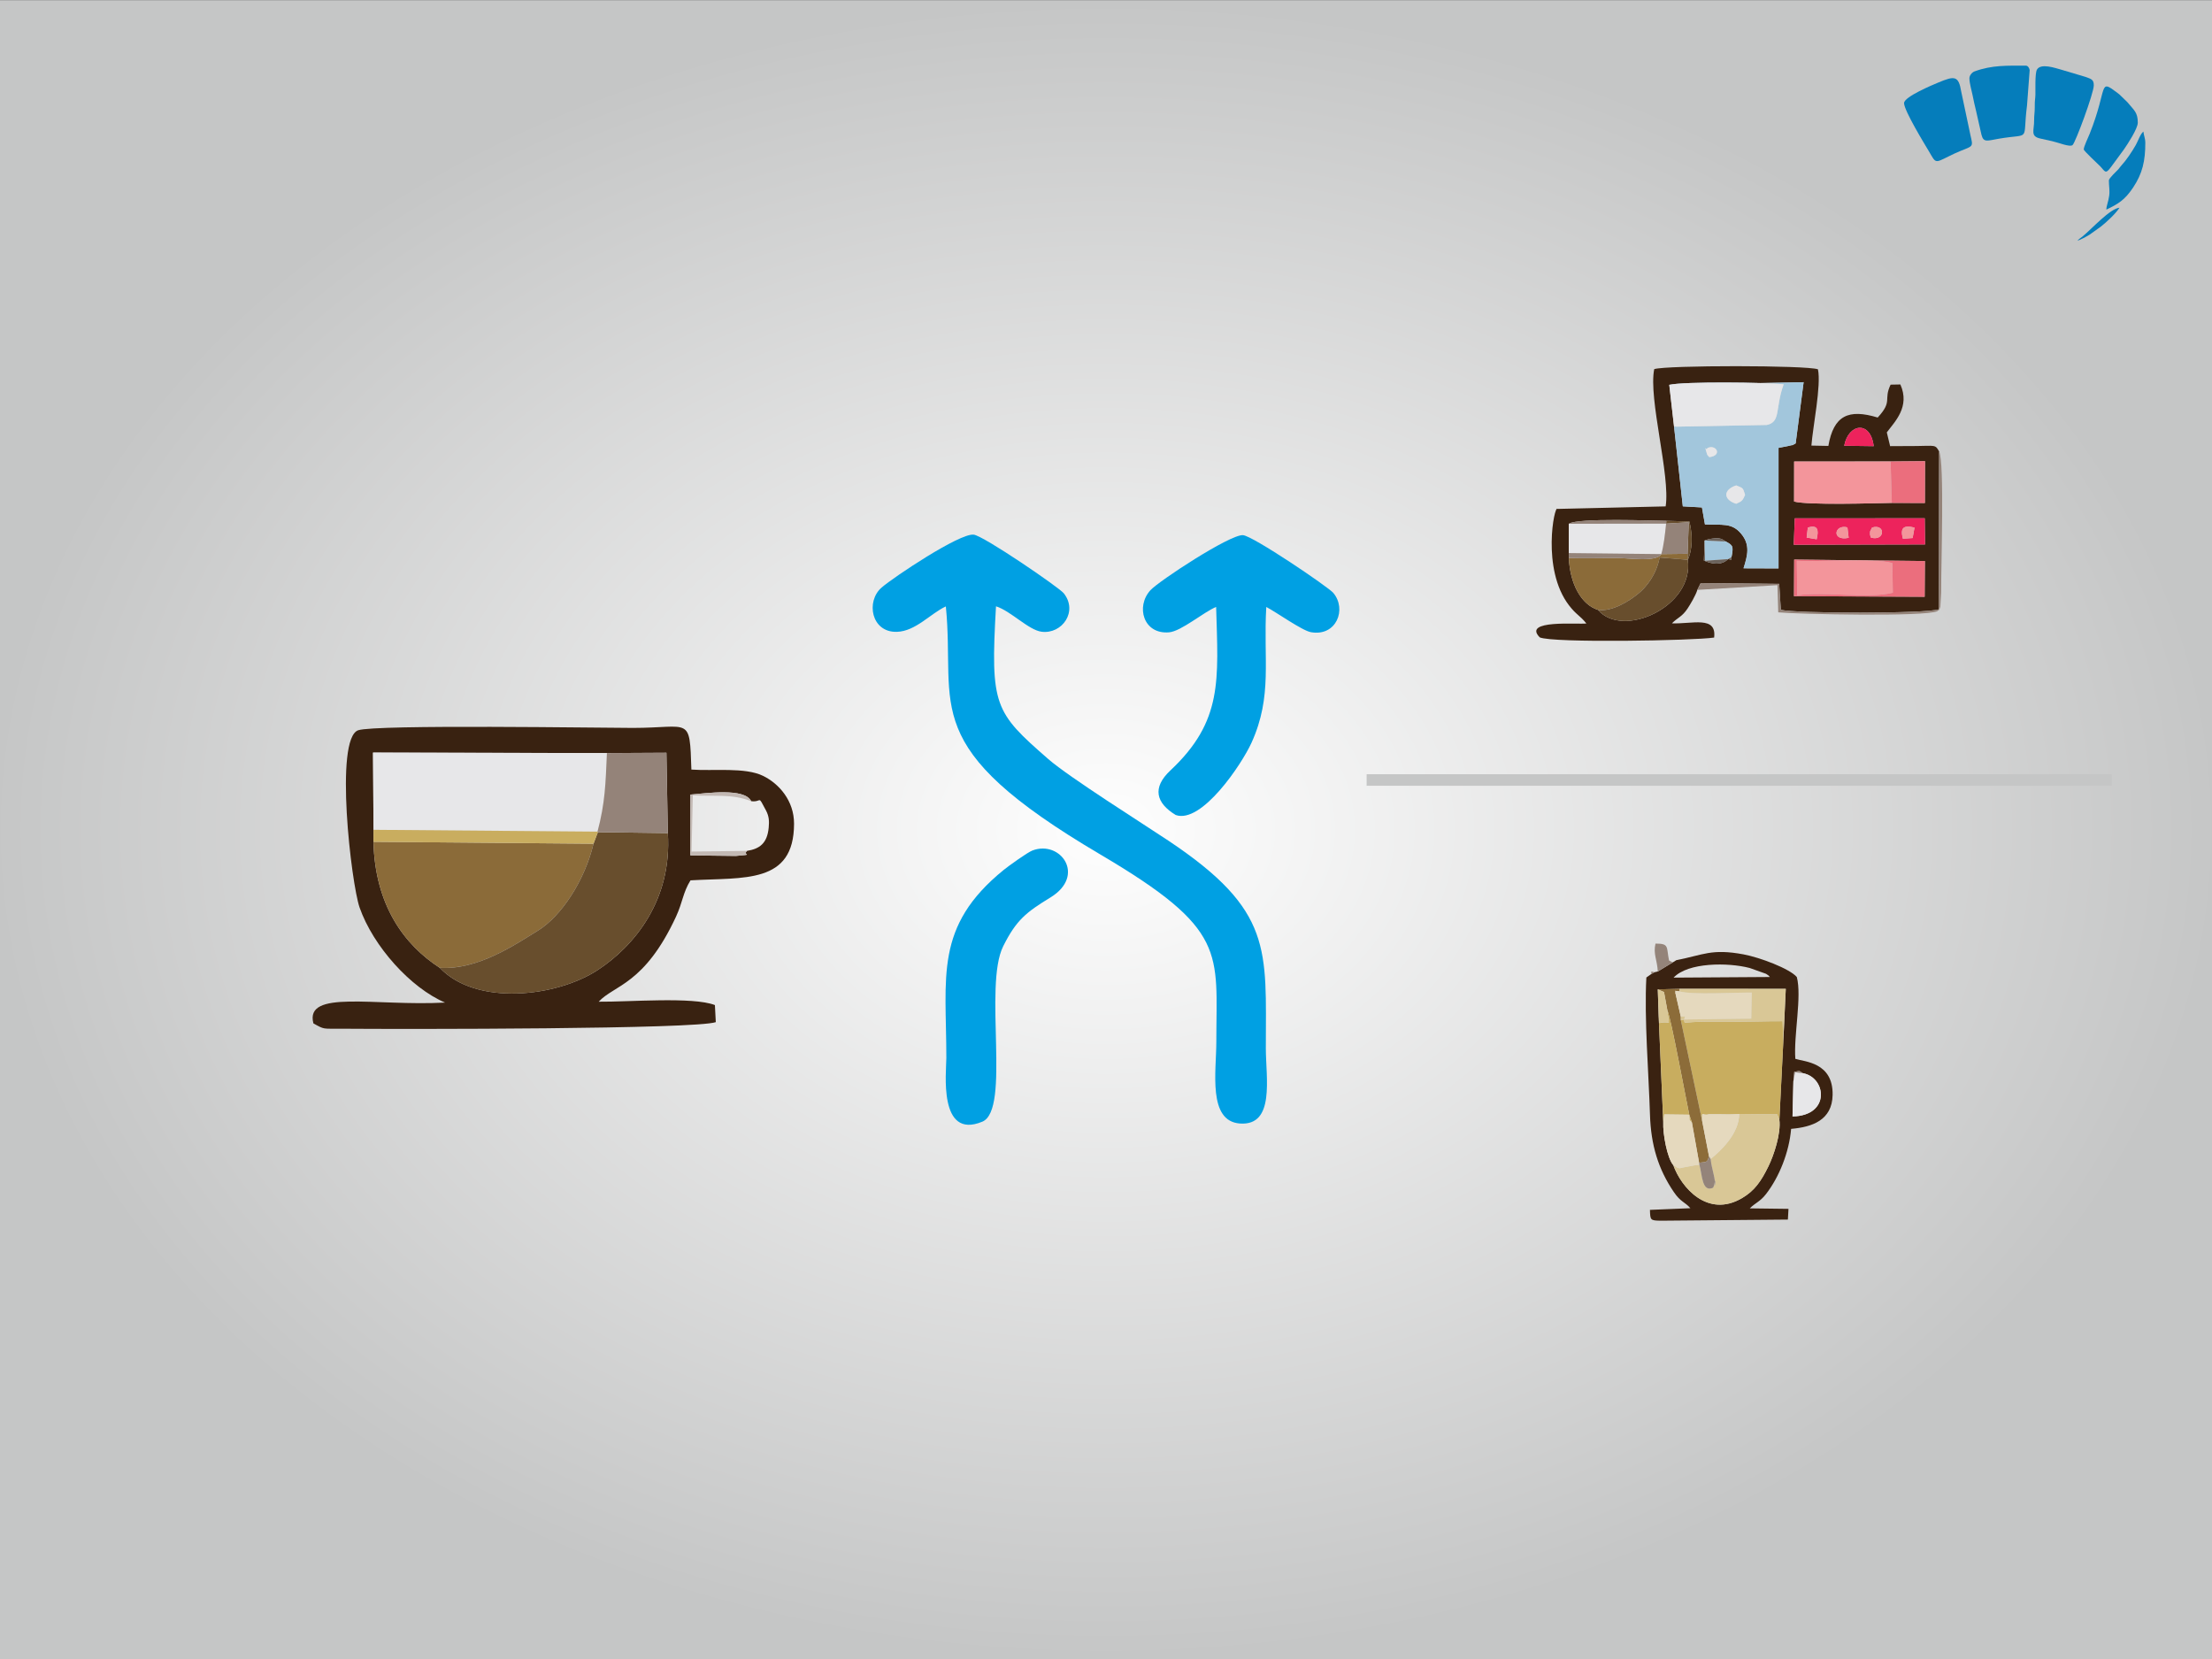 <?xml version="1.0" encoding="UTF-8"?>
<!DOCTYPE svg PUBLIC "-//W3C//DTD SVG 1.0//EN" "http://www.w3.org/TR/2001/REC-SVG-20010904/DTD/svg10.dtd">
<!-- Creator: CorelDRAW X6 -->
<svg xmlns="http://www.w3.org/2000/svg" xml:space="preserve" width="1.333in" height="1in" version="1.0" style="shape-rendering:geometricPrecision; text-rendering:geometricPrecision; image-rendering:optimizeQuality; fill-rule:evenodd; clip-rule:evenodd"
viewBox="0 0 133333 100000"
 xmlns:xlink="http://www.w3.org/1999/xlink">
 <rect x="0" y="0" width="133333" height="100000" fill="#333333" stroke="none"/>
 <defs>
  <style type="text/css">
   <![CDATA[
    .str0 {stroke:#C5C6C6;stroke-width:694.488}
    .fil20 {fill:none}
    .fil1 {fill:#00A0E3}
    .fil21 {fill:#057DBB}
    .fil2 {fill:#392211}
    .fil14 {fill:#3A2211}
    .fil5 {fill:#684E2D}
    .fil13 {fill:#6B625B}
    .fil3 {fill:#8B6B39}
    .fil17 {fill:#8C6C39}
    .fil6 {fill:#948379}
    .fil19 {fill:#94847A}
    .fil9 {fill:#A2C6DC}
    .fil8 {fill:#C3B9B4}
    .fil15 {fill:#C8AD5F}
    .fil7 {fill:#C9AD5F}
    .fil16 {fill:#D9C796}
    .fil18 {fill:#E5D9BE}
    .fil4 {fill:#E7E7E9}
    .fil12 {fill:#EB6E7D}
    .fil11 {fill:#ED235C}
    .fil10 {fill:#F3959B}
    .fil0 {fill:url(#id0)}
   ]]>
  </style>
  <radialGradient id="id0" gradientUnits="objectBoundingBox" cx="50%" cy="50%" r="50%" fx="50%" fy="50%">
   <stop offset="0" style="stop-color:#FEFEFE"/>
   <stop offset="1" style="stop-color:#C5C6C6"/>
  </radialGradient>
 </defs>
 <g id="Layer_x0020_1">
  <rect class="fil0" width="133333" height="100000"/>
  <g id="_1051573600">
   <path class="fil1" d="M57013 36541c607,6143 -1792,8409 9315,14954 7706,4541 6989,5878 6989,11300 0,1761 -526,4776 1425,4915 2127,151 1559,-2766 1559,-4529 0,-5976 447,-8298 -5862,-12513 -1512,-1010 -6000,-3834 -7249,-4924 -3247,-2833 -3499,-3199 -3154,-9210 897,284 1963,1434 2749,1533 1245,156 2209,-1230 1332,-2322 -281,-350 -4841,-3472 -5431,-3531 -859,-85 -4820,2563 -5543,3187 -962,830 -631,2716 916,2672 1133,-32 2028,-1105 2955,-1533z"/>
   <path class="fil1" d="M73305 36573c124,4395 420,6879 -2761,9858 -1110,1040 -864,1962 328,2684 1559,545 3974,-3052 4567,-4360 1281,-2827 701,-5031 889,-8181 575,295 2158,1426 2691,1520 1533,273 2180,-1383 1346,-2371 -300,-355 -4856,-3444 -5446,-3478 -783,-46 -5054,2752 -5575,3320 -896,978 -427,2672 1126,2537 736,-64 2083,-1224 2836,-1530z"/>
   <path class="fil1" d="M62242 51248c-320,120 -1493,973 -1740,1174 -4202,3412 -3457,6435 -3459,11339 0,807 -497,4945 2167,3839 1731,-719 63,-8174 1259,-10574 791,-1587 1392,-2051 2849,-2942 2161,-1321 606,-3467 -1076,-2835z"/>
  </g>
  <g id="_1051568608">
   <path class="fil2" d="M22511 50730l3 -725 -30 -4655 14099 30 3587 -19 85 4841c267,4036 -2016,6806 -4222,8254 -2476,1626 -7318,2193 -9527,-133 -2142,-1384 -3902,-3768 -3995,-7594zm22523 545c-333,282 518,197 -679,305l-2741 -33 2 -3664c922,-74 3269,-426 3662,396 675,89 368,-434 894,561 189,357 198,652 163,1031 -89,958 -554,1283 -1302,1404zm-3411 1777c3235,-186 6233,237 6240,-3409 3,-1399 -912,-2419 -1860,-2885 -1095,-539 -2999,-285 -4328,-383 -110,-3268 -42,-2512 -3530,-2511 -1783,1 -15511,-217 -16553,141 -1446,498 -421,9248 84,10687 823,2343 3085,4850 5152,5728 -4240,227 -8473,-806 -7938,1253 683,385 561,314 1612,322 4157,33 21428,32 22644,-396l-54 -1029c-1327,-516 -5200,-183 -7003,-203 922,-1009 2754,-1015 4662,-5134 399,-862 414,-1447 870,-2181z"/>
   <path class="fil3" d="M26506 58324c2312,144 4574,-1417 5909,-2235 1406,-861 2825,-3001 3360,-5245l-13263 -114c93,3826 1853,6209 3995,7594z"/>
   <path class="fil4" d="M22514 50006l13536 111 -41 32c475,-1782 493,-2937 575,-4767l-14099 -30 30 4655z"/>
   <path class="fil5" d="M35775 50844c-535,2244 -1954,4384 -3360,5245 -1335,818 -3596,2380 -5909,2235 2209,2326 7050,1759 9527,133 2206,-1448 4489,-4218 4222,-8254l-4246 -55 41 -32 -275 728z"/>
   <path class="fil6" d="M36009 50148l4246 55 -85 -4841 -3587 19c-82,1830 -100,2985 -575,4767z"/>
   <polygon class="fil7" points="22511,50730 35775,50844 36050,50116 22514,50006 "/>
   <path class="fil8" d="M45034 51276l-3348 42 75 -3394c1294,92 2311,-111 3517,356 -393,-822 -2739,-470 -3662,-396l-2 3664 2741 33c1197,-108 346,-23 679,-305z"/>
  </g>
  <g id="_1051563520">
   <path class="fil2" d="M108149 33718l7878 87 -14 2153 -7875 -35 11 -2206zm-11826 3032c-1007,-316 -1687,-1561 -1758,-3126l0 -298 1 -1766c517,-367 5131,-179 5876,-178l1389 39c303,1251 27,2077 -96,2309 396,2832 -3933,4773 -5413,3020zm7844 -3062c-414,402 -976,302 -1461,88l44 -1209 225 -76c740,-133 806,-15 1047,137 451,232 469,305 349,937 -17,220 36,159 -204,124zm4017 -2457l7834 -4 20 1578 -7915 19 61 -1593zm5777 -3428l2073 -18 -7 2522 -1994 -7c-1154,23 -5017,142 -5890,-81l3 -2412 5814 -4zm-2798 -946c258,-1357 1592,-1536 1778,24l-1778 -24zm-10255 -1144l-289 -2529 8098 -159 -480 3689c-401,216 48,20 -475,163l-557 107 0 7266 -2110 -7c246,-780 416,-1414 -143,-2084 -578,-694 -1174,-504 -2183,-561l-180 -1024 -1154 -65 -527 -4796zm1402 9831l204 -409 4729 47 100 1561c826,233 8787,243 9528,-29l14 -9509c-228,-435 -248,-342 -1374,-333 -533,4 -1063,0 -1580,8l-200 -830c473,-639 1419,-1535 818,-2888l-589 11c-448,934 151,974 -778,1982 -1759,-534 -2657,-129 -2974,1711l-1022 -20c87,-1151 601,-3628 394,-4599 -698,-248 -9128,-249 -9868,-10 -363,1777 980,6409 689,8274l-6527 152c-167,-268 -981,3626 702,5814 447,581 639,588 1047,1091 -515,69 -3887,-249 -2811,838 758,348 9284,200 10511,11 163,-1328 -1305,-810 -2545,-857 368,-367 609,-388 946,-896 148,-222 492,-797 587,-1120z"/>
   <path class="fil9" d="M104652 29247c434,175 396,130 537,570 -160,357 -181,377 -537,535 -778,-242 -804,-835 0,-1105zm-1778 -1962c-167,-591 -35,-56 46,-289 520,-252 928,444 115,546 -110,-133 -108,-69 -161,-257zm-1966 -1572l527 4796 1154 65 180 1024c1009,57 1604,-132 2183,561 558,670 389,1304 143,2084l2110 7 0 -7266 557 -107c523,-144 74,52 475,-163l480 -3689 -8098 159c919,-207 5821,-154 6896,-30 -526,1440 -152,2272 -1023,2450l-5461 102c-21,-40 -82,6 -122,7z"/>
   <path class="fil4" d="M100908 25713c41,-1 101,-47 122,-7l5461 -102c871,-178 497,-1010 1023,-2450 -1075,-125 -5977,-178 -6896,30l289 2529z"/>
   <path class="fil10" d="M114033 30302l-73 -2498 -5814 4 -3 2412c872,224 4735,104 5890,81z"/>
   <path class="fil3" d="M94565 33624c70,1565 750,2810 1758,3126 881,115 1877,-540 2379,-939 585,-465 1137,-1213 1339,-2220l1695 138 -11 -360 -1587 18c-262,505 -2033,235 -2620,235 -972,0 -1991,30 -2952,1z"/>
   <path class="fil10" d="M108332 35873c1628,-246 4281,217 5762,-156l-28 -1789c-1188,-333 -4268,-56 -5760,-138l26 2083z"/>
   <path class="fil11" d="M114701 32459c-166,-639 12,-840 700,-669l-114 629 -586 40zm-1927 -67c-49,-156 -64,-122 -48,-373l118 -233c831,-249 787,850 -70,606zm-1342 15c-1057,221 -870,-841 -74,-629l74 629zm-2461 -618c600,-185 671,129 532,704l-603 -103 71 -602zm-848 1035l7915 -19 -20 -1578 -7834 4 -61 1593z"/>
   <path class="fil4" d="M94565 33326l5572 62c144,-475 226,-1202 291,-1837l-5861 9 -1 1766z"/>
   <path class="fil5" d="M101724 33370l11 360 -1695 -138c-201,1007 -753,1755 -1339,2220 -502,398 -1498,1054 -2379,939 1480,1752 5809,-189 5413,-3020 123,-232 399,-1059 96,-2309l-1389 -39 -14 169 1366 -83 -70 1902z"/>
   <path class="fil12" d="M108306 33790c1492,81 4572,-195 5760,138l28 1789c-1481,373 -4134,-90 -5762,156l-26 -2083zm-169 2134l7875 35 14 -2153 -7878 -87 -11 2206z"/>
   <path class="fil6" d="M100428 31550c-64,635 -146,1362 -291,1837l-5572 -62 0 298c961,28 1980,-1 2952,-1 587,0 2358,270 2620,-235l1587 -18 70 -1902 -1366 83 14 -169c-745,-1 -5359,-188 -5876,178l5861 -9z"/>
   <polygon class="fil12" points="114033,30302 116027,30308 116034,27786 113961,27804 "/>
   <path class="fil6" d="M102310 35544l4830 -285 48 1639c1231,113 8828,280 9593,-71 105,-129 77,42 176,-258l50 -853c-8,-1647 208,-7875 -121,-8512l-14 9509c-741,272 -8702,262 -9528,29l-100 -1561 -4729 -47 -204 409z"/>
   <path class="fil9" d="M104167 33688l204 -124c120,-632 102,-704 -349,-937l-1272 -61 22 1221 1395 -100z"/>
   <path class="fil11" d="M111163 26857l1778 24c-186,-1559 -1520,-1381 -1778,-24z"/>
   <path class="fil4" d="M104652 30352c356,-158 377,-178 537,-535 -142,-440 -104,-395 -537,-570 -804,269 -778,863 0,1105z"/>
   <path class="fil10" d="M114701 32459l586 -40 114 -629c-687,-171 -865,30 -700,669z"/>
   <path class="fil13" d="M104167 33688c239,35 186,96 204,-124l-204 124 -1395 100 -22 -1221 1272 61c-241,-152 -307,-270 -1047,-137l-225 76 -44 1209c485,214 1048,314 1461,-88z"/>
   <path class="fil10" d="M108971 31789l-71 602 603 103c139,-576 67,-889 -532,-704z"/>
   <path class="fil10" d="M111432 32406l-74 -629c-796,-212 -983,850 74,629z"/>
   <path class="fil10" d="M112844 31786l-118 233c-15,250 0,217 48,373 856,245 900,-854 70,-606z"/>
   <path class="fil4" d="M102919 26996c-80,233 -213,-302 -46,289 53,187 50,124 161,257 813,-102 405,-798 -115,-546z"/>
  </g>
  <g id="_1051629216">
   <path class="fil14" d="M108099 65180l55 -588c387,-55 237,-92 517,84 1419,256 1682,2563 -622,2608l51 -2104zm-607 -2411l-236 4713c103,826 -325,2128 -661,2812 -446,907 -833,1469 -1593,1915 -2070,1213 -3658,-637 -4141,-1990 -368,-413 -639,-1910 -604,-2578l-276 -6377 -55 -1639 1309 -34 6406 3 -149 3176zm-6611 -3853c865,-926 3285,-921 4585,-581l986 351c145,87 155,106 233,192l-5804 38zm168 -1054l-221 137 -902 548 -198 44 -189 106 -301 211c-133,2471 140,5733 219,8283 56,1808 495,3269 1443,4658 409,600 660,583 993,966l-2438 100c18,619 15,643 647,653l7667 -68 36 -646 -2331 -29c310,-324 612,-393 973,-858 794,-1022 1399,-2522 1517,-3935 1263,-107 2473,-517 2501,-2044 37,-1978 -1707,-1999 -2247,-2177 -106,-1407 402,-3765 89,-4931 -435,-506 -2226,-1182 -3216,-1366 -1933,-359 -2424,37 -4043,349z"/>
   <path class="fil15" d="M102599 67542c-11,-674 -19,-267 405,-390 12,-4 556,-2 610,0 417,14 810,13 1223,-17l2287 22 133 325 236 -4713 -42 -1227c-1037,-3 -2068,39 -3107,31 -523,-4 -1050,-7 -1573,-2 -1401,11 -1208,183 -1257,-130l-197 44 1282 6058z"/>
   <path class="fil16" d="M103112 69851c37,353 105,568 183,933 22,105 67,296 66,411 -7,804 87,-598 -27,196 -3,23 -28,111 -31,94 -3,-17 -21,63 -37,93 -685,311 -655,-769 -832,-1386 -372,38 -571,96 -965,164 -274,47 -151,76 -353,19l-256 -158c483,1353 2072,3203 4141,1990 761,-446 1148,-1008 1593,-1915 336,-684 764,-1986 661,-2812l-133 -325 -2287 -22c-17,1220 -1136,2235 -1724,2716z"/>
   <path class="fil17" d="M100504 60889c202,365 1120,5360 1321,6289l156 460 436 2437c460,-59 493,6 596,-393l-415 -2141 -1282 -6058 -2 -213 -332 -1452c84,-128 -205,-129 253,-73l0 -156 -1309 34 376 161 202 1104z"/>
   <path class="fil18" d="M101314 61271c294,0 265,-87 199,169l4049 -50 31 -1572c-1007,-14 -3508,152 -4359,-72 -458,-56 -169,-55 -253,73l332 1452z"/>
   <path class="fil15" d="M99981 61263l276 6377 61 -480 1508 19c33,455 -38,242 156,460l-156 -460c-200,-930 -1119,-5924 -1321,-6289l90 742c-833,-104 -470,299 -614,-368z"/>
   <path class="fil16" d="M101513 61440c65,-256 95,-169 -199,-169l2 213 197 -44c49,313 -144,141 1257,130 523,-4 1050,-2 1573,2 1039,8 2070,-34 3107,-31l42 1227 149 -3176 -6406 -3 0 156c851,224 3352,57 4359,72l-31 1572 -4049 50z"/>
   <path class="fil18" d="M100257 67640c-35,668 237,2165 604,2578l256 158c202,57 79,28 353,-19 394,-67 593,-126 965,-164l-17 -116 -436 -2437c-194,-218 -124,-6 -156,-460l-1508 -19 -61 480z"/>
   <path class="fil18" d="M102599 67542l415 2141 98 168c588,-481 1707,-1496 1724,-2716 -413,30 -806,30 -1223,17 -54,-2 -598,-3 -610,0 -424,123 -415,-284 -405,390z"/>
   <path class="fil4" d="M108099 65180l-51 2104c2304,-45 2042,-2352 622,-2608l-470 -54 -101 557z"/>
   <path class="fil19" d="M102417 70076l17 116c177,617 147,1697 832,1386 16,-30 34,-109 37,-93 3,17 28,-71 31,-94 114,-795 20,607 27,-196 1,-115 -43,-306 -66,-411 -78,-365 -147,-581 -183,-933l-98 -168c-104,399 -136,335 -596,393z"/>
   <path class="fil19" d="M99926 58546l-198 44c-231,-46 -189,-107 -189,106l189 -106 198 -44 902 -548 221 -137 -221 137 -223 -113c-169,-818 30,-1025 -817,-1020 -149,635 105,975 138,1682z"/>
   <path class="fil16" d="M99981 61263c143,667 -219,264 614,368l-90 -742 -202 -1104 -376 -161 55 1639z"/>
   <path class="fil19" d="M108099 65180l101 -557 470 54c-280,-176 -130,-139 -517,-84l-55 588z"/>
  </g>
  <line class="fil20 str0" x1="82377" y1="47004" x2="127292" y2= "47004" />
  <g id="_1051627360">
   <path class="fil21" d="M118710 4709c0,276 134,741 187,997 69,336 130,633 215,968l324 1431c127,493 333,366 1059,242 1974,-337 1401,245 1688,-2004l160 -2128c-16,-115 -101,-270 -225,-270 -1121,0 -2039,-43 -3102,347 -142,52 -306,239 -306,417z"/>
   <path class="fil21" d="M114771 6200c0,461 1290,2557 1475,2870 452,762 349,771 1215,343 233,-116 472,-231 730,-334 762,-305 743,-240 580,-952 -44,-195 -70,-343 -113,-535l-440 -2079c-159,-970 -401,-961 -1379,-552 -320,134 -2067,857 -2067,1239z"/>
   <path class="fil21" d="M126208 5129c0,-356 -164,-384 -516,-511l-1491 -444c-286,-72 -1194,-406 -1423,16 -123,226 -82,1235 -90,1515 -8,283 -42,258 -39,764 2,294 -41,470 -38,765 7,639 -263,977 412,1113 236,48 444,99 683,152 374,83 1047,367 1220,235 169,-128 1282,-3133 1282,-3603z"/>
   <path class="fil21" d="M125602 8991c0,96 842,861 995,1022 300,315 307,506 656,32l774 -1054c214,-306 833,-1253 833,-1606 0,-633 -226,-747 -628,-1239l-367 -357c-97,-100 -131,-127 -244,-212 -1154,-864 -545,-330 -1661,2474 -75,189 -357,773 -357,939z"/>
   <path class="fil21" d="M127117 10864c0,354 65,609 17,935 -58,392 -169,596 -169,824 720,-349 1100,-568 1607,-1322 574,-854 741,-1624 741,-2693 0,-301 -94,-446 -114,-688 -180,122 -331,584 -456,801 -240,420 -567,914 -898,1273 -77,83 -81,109 -152,191 -103,119 -577,543 -577,679z"/>
   <path class="fil21" d="M125223 14496c152,-36 599,-275 735,-367l666 -474c355,-280 888,-773 1136,-1147 -567,48 -1636,1241 -2226,1730 -96,80 -250,174 -312,259z"/>
  </g>
 </g>
</svg>
